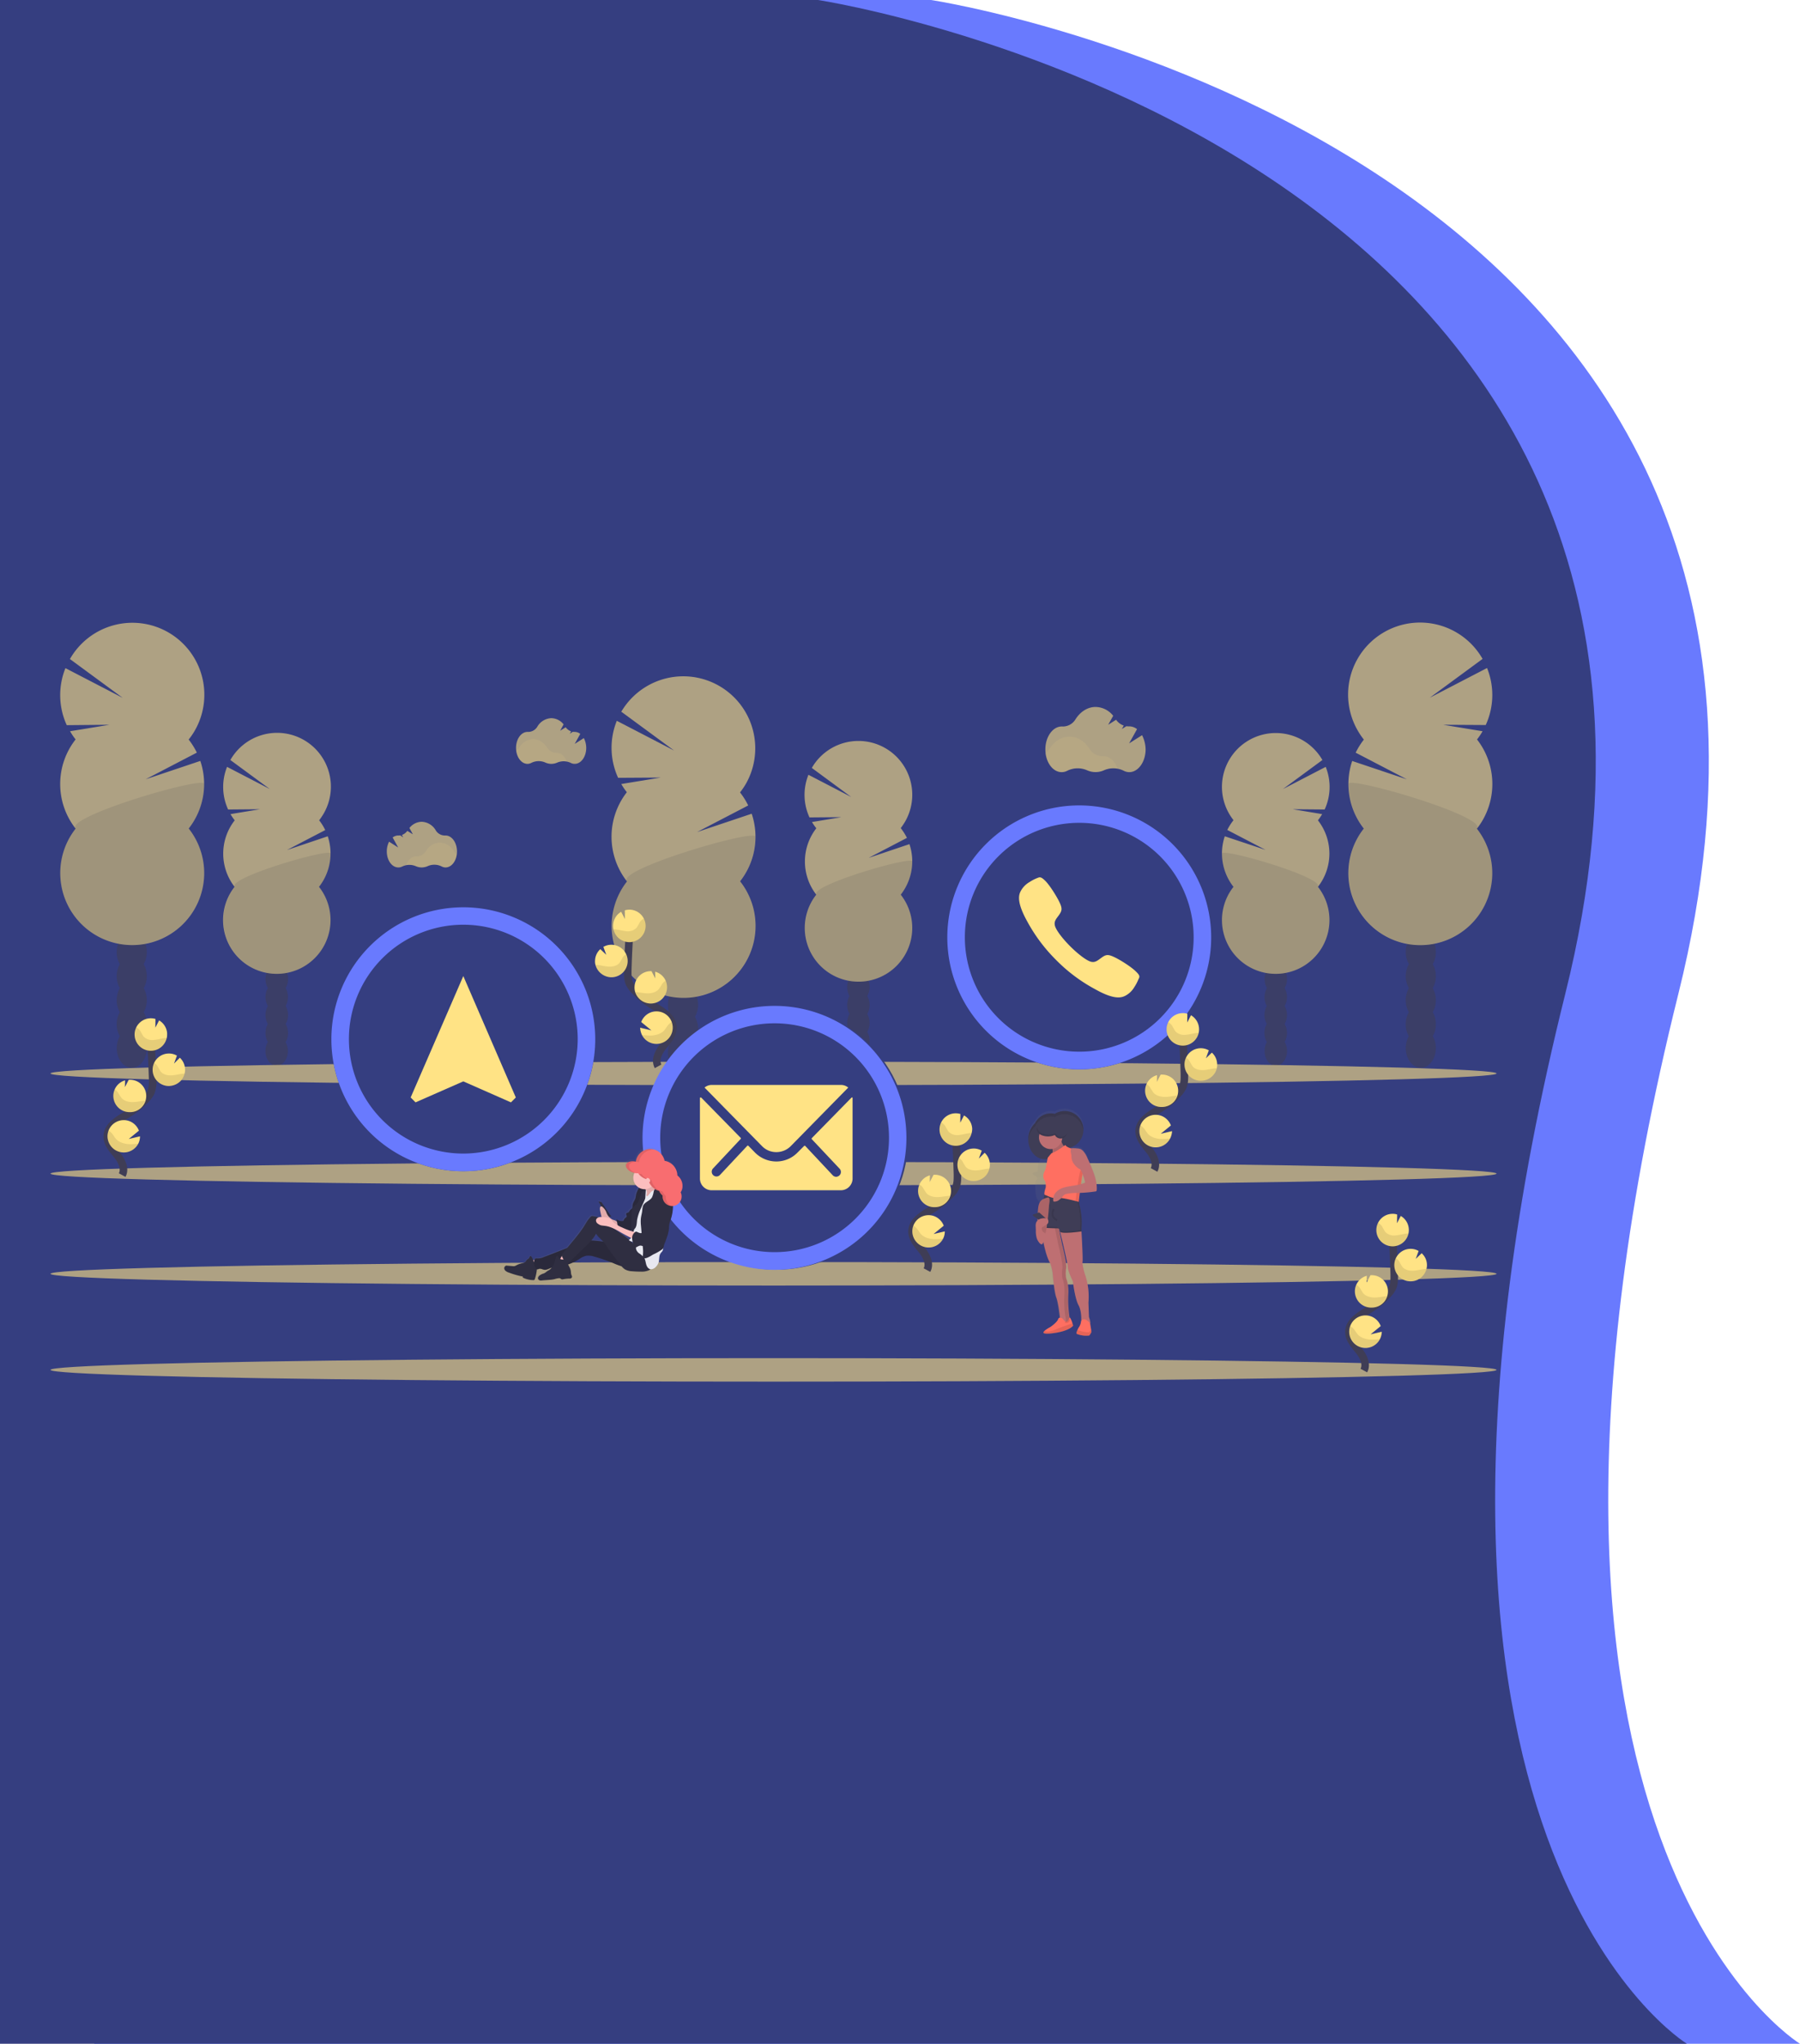 <svg xmlns="http://www.w3.org/2000/svg" xmlns:xlink="http://www.w3.org/1999/xlink" viewBox="0 0 955 1084"><defs><style>.cls-1,.cls-10,.cls-16{fill:none;}.cls-2{fill:#697afe;}.cls-3{fill:#353e80;}.cls-4,.cls-8{opacity:0.6;}.cls-5{fill:#3f3d56;}.cls-6,.cls-8,.cls-9{fill:#ffe385;}.cls-14,.cls-16,.cls-7,.cls-9{opacity:0.1;}.cls-16,.cls-7,.cls-8,.cls-9{isolation:isolate;}.cls-10{stroke:#3f3d56;stroke-width:4px;}.cls-10,.cls-16{stroke-miterlimit:10;}.cls-11{fill:url(#Gradiente_sem_nome_2);}.cls-12{fill:#be6f72;}.cls-13{fill:#ff6f61;}.cls-15{fill:url(#SVGID_4_);}.cls-16{stroke:#000;}.cls-17{fill:url(#Gradiente_sem_nome_2-2);}.cls-18{fill:#2f2e41;}.cls-19{fill:#fbbebe;}.cls-20{fill:#e8e8f0;}.cls-21{fill:#f86d70;}</style><linearGradient id="Gradiente_sem_nome_2" x1="615.85" y1="501.03" x2="615.85" y2="621.4" gradientTransform="matrix(1, 0, 0, -1, -52, 1209.37)" gradientUnits="userSpaceOnUse"><stop offset="0" stop-color="gray" stop-opacity="0.25"/><stop offset="0.54" stop-color="gray" stop-opacity="0.12"/><stop offset="1" stop-color="gray" stop-opacity="0.1"/></linearGradient><pattern id="SVGID_4_" data-name="SVGID 4 " width="36.9" height="49.5" patternTransform="matrix(1, 0, 0, -1, -22.58, -15852.62)" patternUnits="userSpaceOnUse" viewBox="0 0 36.9 49.5"><rect class="cls-1" width="36.9" height="49.5"/><rect class="cls-1" width="36.9" height="49.5"/><rect class="cls-1" width="36.9" height="49.5"/><rect class="cls-1" width="36.9" height="49.5"/><path d="M4.3,36.3c4.5,0,4.5,7,0,7S-.2,36.3,4.3,36.3Z"/><path d="M4.5,32.3c4.5,0,4.5,7,0,7S0,32.3,4.5,32.3Z"/><path d="M4.5,28.6c4.5,0,4.5,7,0,7S0,28.6,4.5,28.6Z"/><path d="M3.4,24.8c4.5,0,4.5,7,0,7S-1.1,24.8,3.4,24.8Z"/><path d="M1.1,21.2l.2-.4a3.57,3.57,0,0,1,4.8-1.3,3.66,3.66,0,0,1,1.3,4.8l-.2.4A3.57,3.57,0,0,1,2.4,26,3.57,3.57,0,0,1,1.1,21.2Z"/><path d="M1.5,19.4l.2-.6a3.75,3.75,0,0,1,1.6-2.1A3.2,3.2,0,0,1,6,16.4a3.43,3.43,0,0,1,2.4,4.3l-.2.6a3.75,3.75,0,0,1-1.6,2.1,3.64,3.64,0,0,1-2.7.4A3.66,3.66,0,0,1,1.5,19.4Z"/><path d="M1.6,15.6v-.4a3.54,3.54,0,0,1,3.5-3.5,3.54,3.54,0,0,1,3.5,3.5v.4a3.54,3.54,0,0,1-3.5,3.5A3.54,3.54,0,0,1,1.6,15.6Z"/><path d="M4.9,7.2c4.5,0,4.5,7,0,7S.4,7.2,4.9,7.2Z"/><path d="M1.8,7.5V7.3A3.54,3.54,0,0,1,5.3,3.8,3.54,3.54,0,0,1,8.8,7.3v.2A3.54,3.54,0,0,1,5.3,11,3.54,3.54,0,0,1,1.8,7.5Z"/><path d="M6,.2c4.5,0,4.5,7,0,7S1.5.2,6,.2Z"/><path d="M10,35.4c4.5,0,4.5,7,0,7S5.5,35.4,10,35.4Z"/><path d="M6.6,28.6c4.5,0,4.5,7,0,7S2.1,28.6,6.6,28.6Z"/><path d="M8.5,22.5c4.5,0,4.5,7,0,7S4,22.5,8.5,22.5Z"/><path d="M8.5,20.2c4.5,0,4.5,7,0,7S4,20.2,8.5,20.2Z"/><path d="M14.9,15.7c4.5,0,4.5,7,0,7S10.4,15.7,14.9,15.7Z"/><path d="M9.8,11c4.5,0,4.5,7,0,7S5.3,11,9.8,11Z"/><path d="M10.6,4.4c4.5,0,4.5,7,0,7S6.1,4.4,10.6,4.4Z"/><path d="M10.6,0c4.5,0,4.5,7,0,7S6.1,0,10.6,0Z"/><path d="M12.8,31.4a2,2,0,0,1,0,4C10.2,35.4,10.3,31.4,12.8,31.4Z"/><path d="M13,29.1a2,2,0,0,1,0,4A2,2,0,0,1,13,29.1Z"/><path d="M13.1,28.5v-.2a2,2,0,0,1,4,0v.2a2,2,0,0,1-4,0Z"/><path d="M15.1,23.6a2,2,0,0,1,0,4A2,2,0,0,1,15.1,23.6Z"/><path d="M16.6,38.4a1,1,0,1,1-1,1A1,1,0,0,1,16.6,38.4Z"/><path d="M21.7,33a1,1,0,1,1-1,1A1,1,0,0,1,21.7,33Z"/><path d="M16.9,40.6V41a1,1,0,1,1-2,0v-.4a.94.94,0,0,1,1-1A1,1,0,0,1,16.9,40.6Z"/><path d="M16.5,44.7v.2a1,1,0,0,1-2,0v-.2a.94.94,0,0,1,1-1A1.08,1.08,0,0,1,16.5,44.7Z"/><path d="M15.5,47.5a1,1,0,1,1-1,1A.94.94,0,0,1,15.5,47.5Z"/><path d="M10.6,47.5a1,1,0,1,1,0,2,1,1,0,0,1,0-2Z"/><path d="M10.4,44.8a1,1,0,0,1,0,2,1,1,0,1,1,0-2Z"/><path d="M7.4,43.3a1,1,0,0,1,0,2,1,1,0,1,1,0-2Z"/><path d="M11.9,42.4h.4a1,1,0,1,1,0,2h-.4a1,1,0,1,1,0-2Z"/><path d="M13.3,38.5l.6-1.3a1.11,1.11,0,0,1,1.4-.4h0a1.11,1.11,0,0,1,.4,1.4h0L15,39.5a1.11,1.11,0,0,1-1.4.4h0A1.08,1.08,0,0,1,13.3,38.5Z"/><path d="M18.4,30.2V30a1,1,0,0,1,2,0v.2a.94.94,0,0,1-1,1A1,1,0,0,1,18.4,30.2Z"/><path d="M20.7,24.6l.2-.4c.6-1.1,2.3-.1,1.7,1l-.2.4C21.8,26.7,20.1,25.7,20.7,24.6Z"/><path d="M22.1,20.1a2.56,2.56,0,0,1-.8-1.9,1,1,0,0,1,2,0c0,.2.1.3.3.4a1,1,0,0,1,0,1.4h0A1,1,0,0,1,22.1,20.1Z"/><path d="M20.3,16.1l-.5-1.7a1,1,0,1,1,1.9-.5l.5,1.7C22.6,16.8,20.7,17.3,20.3,16.1Z"/><path d="M19.4,12.5h-.2a1,1,0,0,1,0-2h.2a1,1,0,0,1,0,2Z"/><path d="M17.6,8l-.2-.4c-.6-1.2,1.1-2.2,1.7-1l.2.4C19.9,8.2,18.2,9.2,17.6,8Z"/><path d="M15.8,1.6V1a1,1,0,0,1,2,0v.6a1,1,0,1,1-2,0Z"/><path d="M14.3.1a.94.94,0,0,1,1,1,1,1,0,0,1-2,0A1,1,0,0,1,14.3.1Z"/><path d="M14.3,8.2a.94.94,0,0,1,1,1,1,1,0,0,1-2,0A1,1,0,0,1,14.3,8.2Z"/><path d="M17.1,13a1.9,1.9,0,0,1,1,1.6,1,1,0,1,1-2,0c0,.1.2.2,0,.1C15,14.2,16,12.5,17.1,13Z"/><path d="M17.4,18.2a1,1,0,1,1-1,1A.94.94,0,0,1,17.4,18.2Z"/><path d="M18.1,21a1,1,0,1,1-1,1A1,1,0,0,1,18.1,21Z"/><path d="M19,24.6l.2.4c.6,1.1-1.1,2.2-1.7,1l-.2-.4C16.7,24.4,18.4,23.4,19,24.6Z"/><path d="M17.9,33.5a1,1,0,1,1-1,1A1,1,0,0,1,17.9,33.5Z"/><path d="M24.6,33.5l.6-.9a1.08,1.08,0,0,1,1.4-.2,1,1,0,0,1,.3,1.2l-.6,1a1,1,0,0,1-1.4.3,1.44,1.44,0,0,1-.3-1.4Z"/><path d="M34.9,19.8v-.2a1,1,0,0,1,2,0v.2a.94.94,0,0,1-1,1A1,1,0,0,1,34.9,19.8Z"/><path d="M24,10.3a.94.94,0,0,1,1,1,1,1,0,0,1-2,0A1,1,0,0,1,24,10.3Z"/><path d="M22.9,20.5a1,1,0,1,1-1,1A.94.94,0,0,1,22.9,20.5Z"/><path d="M18.2,27.6l.6.6a1,1,0,0,1-1.4,1.4l-.6-.6A1,1,0,0,1,18.2,27.6Z"/></pattern><linearGradient id="Gradiente_sem_nome_2-2" x1="366.62" y1="530.29" x2="366.62" y2="600.92" xlink:href="#Gradiente_sem_nome_2"/></defs><title>undraw_contact_us2</title><g id="Camada_2" data-name="Camada 2"><path class="cls-2" d="M494.19,0S1002.78,77.29,890.7,526.94,955.19,1084,955.19,1084h-905V0Z" transform="translate(-0.19)"/><path class="cls-3" d="M434.19,0S942.78,77.29,830.7,526.94,895.19,1084,895.19,1084H.19V0Z" transform="translate(-0.19)"/></g><g id="Camada_1" data-name="Camada 1"><g id="ae37f038-3a9e-4b82-ad68-fc94ba16af2a"><g class="cls-4"><ellipse class="cls-5" cx="362.38" cy="583.91" rx="7.98" ry="10.43"/><path class="cls-5" d="M368.88,539.32a12.75,12.75,0,0,0,1.68-6.37c0-5.74-3.57-10.43-8-10.43s-8,4.62-8,10.43a12.75,12.75,0,0,0,1.68,6.37,12.92,12.92,0,0,0,0,12.74,12.92,12.92,0,0,0,0,12.74,12.75,12.75,0,0,0-1.68,6.37c0,5.74,3.57,10.43,8,10.43s8-4.69,8-10.43a12.75,12.75,0,0,0-1.68-6.37,12.92,12.92,0,0,0,0-12.74,12.92,12.92,0,0,0,0-12.74Z" transform="translate(-0.19)"/><ellipse class="cls-5" cx="362.38" cy="520.21" rx="7.98" ry="10.43"/><ellipse class="cls-5" cx="362.38" cy="507.47" rx="7.98" ry="10.43"/><path class="cls-6" d="M332.76,420.18a33.83,33.83,0,0,1-2.94-4.34l20.93-3.43-22.61.14a38.17,38.17,0,0,1-.7-30.24l30.38,15.75-28-20.58a38.19,38.19,0,0,1,66.36,37.8,38.71,38.71,0,0,1-3.36,5,39.63,39.63,0,0,1,4.34,6.93L370,441.32l29-9.73a38.17,38.17,0,0,1-6.16,35.84,38.18,38.18,0,1,1-60,.07,38.37,38.37,0,0,1-.07-47.32Z" transform="translate(-0.19)"/><path class="cls-7" d="M400.94,443.77a38,38,0,0,1-8.19,23.59,38.18,38.18,0,1,1-60,.07C327.65,460.92,400.94,439.5,400.94,443.77Z" transform="translate(-0.19)"/></g><g class="cls-4"><ellipse class="cls-5" cx="455.41" cy="561.65" rx="5.95" ry="7.77"/><path class="cls-5" d="M460.3,528.26a9.5,9.5,0,0,0,1.26-4.76c0-4.27-2.66-7.77-5.95-7.77s-5.95,3.5-5.95,7.77a9.5,9.5,0,0,0,1.26,4.76,9.62,9.62,0,0,0,0,9.52,9.62,9.62,0,0,0,0,9.52,9.5,9.5,0,0,0-1.26,4.76c0,4.27,2.66,7.77,5.95,7.77s5.95-3.5,5.95-7.77a9.5,9.5,0,0,0-1.26-4.76,9.62,9.62,0,0,0,0-9.52A9.62,9.62,0,0,0,460.3,528.26Z" transform="translate(-0.19)"/><ellipse class="cls-5" cx="455.41" cy="513.98" rx="5.95" ry="7.77"/><ellipse class="cls-5" cx="455.41" cy="504.46" rx="5.95" ry="7.77"/><path class="cls-6" d="M433.28,439.29A27.18,27.18,0,0,1,431,436l15.61-2.59-16.94.14a28.53,28.53,0,0,1-.56-22.61l22.68,11.76L430.9,407.3a28.55,28.55,0,1,1,49.49,28.49,36.75,36.75,0,0,1-2.31,3.43,30.84,30.84,0,0,1,3.29,5.18L461.07,455l21.63-7.28a28.68,28.68,0,0,1-4.62,26.81,28.51,28.51,0,1,1-44.8,0,28.69,28.69,0,0,1,0-35.21Z" transform="translate(-0.19)"/><path class="cls-7" d="M484.24,456.93a28.82,28.82,0,0,1-6.09,17.64,28.51,28.51,0,1,1-44.8,0C429.5,469.67,484.24,453.71,484.24,456.93Z" transform="translate(-0.19)"/></g><g class="cls-4"><ellipse class="cls-5" cx="753.82" cy="555.91" rx="7.98" ry="10.43"/><path class="cls-5" d="M747.72,511.32A12.75,12.75,0,0,1,746,505c0-5.74,3.57-10.43,8-10.43s8,4.69,8,10.43a12.75,12.75,0,0,1-1.68,6.37,12.92,12.92,0,0,1,0,12.74,12.92,12.92,0,0,1,0,12.74,12.75,12.75,0,0,1,1.68,6.37c0,5.74-3.57,10.43-8,10.43s-8-4.69-8-10.43a12.75,12.75,0,0,1,1.68-6.37,12.92,12.92,0,0,1,0-12.74A12.92,12.92,0,0,1,747.72,511.32Z" transform="translate(-0.19)"/><ellipse class="cls-5" cx="753.82" cy="492.21" rx="7.98" ry="10.43"/><ellipse class="cls-5" cx="753.82" cy="479.47" rx="7.98" ry="10.43"/><path class="cls-6" d="M783.84,392.18a32.74,32.74,0,0,0,2.93-4.34l-20.92-3.43,22.6.14a38.17,38.17,0,0,0,.7-30.24l-30.37,15.75,28-20.58a38.18,38.18,0,1,0-66.35,37.8,38.71,38.71,0,0,0,3.36,5,39.63,39.63,0,0,0-4.34,6.93l27.16,14.14-29-9.73a38.17,38.17,0,0,0,6.16,35.84,38.18,38.18,0,1,0,60,.07,38.4,38.4,0,0,0,.07-47.32Z" transform="translate(-0.19)"/><path class="cls-7" d="M715.66,415.77a38,38,0,0,0,8.19,23.59,38.18,38.18,0,1,0,60,.07C789,432.92,715.66,411.5,715.66,415.77Z" transform="translate(-0.19)"/></g><g class="cls-4"><ellipse class="cls-5" cx="676.89" cy="557.45" rx="5.95" ry="7.77"/><path class="cls-5" d="M672.4,524.06a9.5,9.5,0,0,1-1.26-4.76c0-4.27,2.66-7.77,6-7.77S683,515,683,519.3a9.5,9.5,0,0,1-1.26,4.76,9.62,9.62,0,0,1,0,9.52,9.62,9.62,0,0,1,0,9.52,9.5,9.5,0,0,1,1.26,4.76c0,4.27-2.66,7.77-5.95,7.77s-6-3.5-6-7.77a9.5,9.5,0,0,1,1.26-4.76,9.62,9.62,0,0,1,0-9.52A9.62,9.62,0,0,1,672.4,524.06Z" transform="translate(-0.19)"/><ellipse class="cls-5" cx="676.89" cy="509.78" rx="5.95" ry="7.77"/><ellipse class="cls-5" cx="676.89" cy="500.26" rx="5.95" ry="7.77"/><path class="cls-6" d="M699.42,435.09a27.18,27.18,0,0,0,2.24-3.29l-15.61-2.59,16.94.14a28.53,28.53,0,0,0,.56-22.61L680.87,418.5l20.93-15.4a28.55,28.55,0,0,0-49.49,28.49,36.75,36.75,0,0,0,2.31,3.43,30.84,30.84,0,0,0-3.29,5.18l20.3,10.57L650,443.56a28.68,28.68,0,0,0,4.62,26.81,28.51,28.51,0,1,0,44.8,0,28.59,28.59,0,0,0,0-35.28Z" transform="translate(-0.19)"/><path class="cls-7" d="M648.46,452.73a28.82,28.82,0,0,0,6.09,17.64,28.51,28.51,0,1,0,44.8,0C703.2,465.47,648.46,449.51,648.46,452.73Z" transform="translate(-0.19)"/></g><g class="cls-4"><ellipse class="cls-5" cx="69.92" cy="555.91" rx="7.98" ry="10.43"/><path class="cls-5" d="M76.42,511.32A12.75,12.75,0,0,0,78.1,505c0-5.74-3.57-10.43-8-10.43s-8,4.69-8,10.43a12.75,12.75,0,0,0,1.68,6.37,12.92,12.92,0,0,0,0,12.74,12.92,12.92,0,0,0,0,12.74,12.75,12.75,0,0,0-1.68,6.37c0,5.74,3.57,10.43,8,10.43s8-4.69,8-10.43a12.75,12.75,0,0,0-1.68-6.37,12.92,12.92,0,0,0,0-12.74,12.92,12.92,0,0,0,0-12.74Z" transform="translate(-0.19)"/><ellipse class="cls-5" cx="69.92" cy="492.21" rx="7.98" ry="10.43"/><ellipse class="cls-5" cx="69.92" cy="479.47" rx="7.98" ry="10.43"/><path class="cls-6" d="M40.3,392.18a33.83,33.83,0,0,1-2.94-4.34l20.93-3.43-22.68.21a38.17,38.17,0,0,1-.7-30.24l30.38,15.75-28-20.58a38.17,38.17,0,0,1,66.29,37.87,36.75,36.75,0,0,1-3.29,4.83,39.63,39.63,0,0,1,4.34,6.93L77.47,413.32l29-9.73a38.17,38.17,0,0,1-6.16,35.84,38.18,38.18,0,1,1-60,.07,38.27,38.27,0,0,1,0-47.32Z" transform="translate(-0.19)"/><path class="cls-7" d="M108.48,415.77a38,38,0,0,1-8.19,23.59,38.18,38.18,0,1,1-60,.07C35.19,432.92,108.48,411.5,108.48,415.77Z" transform="translate(-0.19)"/></g><g class="cls-4"><ellipse class="cls-5" cx="146.78" cy="557.45" rx="5.95" ry="7.77"/><path class="cls-5" d="M151.74,524.06A9.5,9.5,0,0,0,153,519.3c0-4.27-2.66-7.77-5.95-7.77s-6,3.5-6,7.77a9.5,9.5,0,0,0,1.26,4.76,9.62,9.62,0,0,0,0,9.52,9.62,9.62,0,0,0,0,9.52,9.5,9.5,0,0,0-1.26,4.76c0,4.27,2.66,7.77,6,7.77s5.95-3.5,5.95-7.77a9.5,9.5,0,0,0-1.26-4.76,9.62,9.62,0,0,0,0-9.52A10,10,0,0,0,151.74,524.06Z" transform="translate(-0.19)"/><ellipse class="cls-5" cx="146.78" cy="509.78" rx="5.95" ry="7.77"/><ellipse class="cls-5" cx="146.78" cy="500.26" rx="5.95" ry="7.77"/><path class="cls-6" d="M124.72,435.09a27.18,27.18,0,0,1-2.24-3.29l15.68-2.59-16.94.14a28.53,28.53,0,0,1-.56-22.61l22.68,11.76-20.93-15.4a28.54,28.54,0,1,1,49.42,28.56,36.75,36.75,0,0,1-2.31,3.43,26.61,26.61,0,0,1,3.22,5.18l-20.3,10.57,21.63-7.28a28.68,28.68,0,0,1-4.62,26.81,28.51,28.51,0,1,1-44.8,0,28.69,28.69,0,0,1,.07-35.28Z" transform="translate(-0.19)"/><path class="cls-7" d="M175.68,452.73a28.82,28.82,0,0,1-6.09,17.64,28.51,28.51,0,1,1-44.8,0C120.87,465.47,175.68,449.51,175.68,452.73Z" transform="translate(-0.19)"/></g><ellipse class="cls-8" cx="410.4" cy="675.61" rx="383.6" ry="6.23"/><ellipse class="cls-8" cx="410.4" cy="726.57" rx="383.6" ry="6.23"/><ellipse class="cls-8" cx="410.4" cy="569.35" rx="383.6" ry="6.23"/><ellipse class="cls-8" cx="410.4" cy="622.48" rx="383.6" ry="6.23"/><path class="cls-9" d="M593.16,407.72a12.25,12.25,0,0,0-7.42.84,10.93,10.93,0,0,1-8.89,0,12.51,12.51,0,0,0-10.5.21,6.41,6.41,0,0,1-3,.77c-4.27,0-7.77-4.27-8.54-9.94a8.29,8.29,0,0,0,2.1-2.31c2.52-4,6.37-6.58,10.71-6.58s8.12,2.52,10.64,6.51a8.12,8.12,0,0,0,7.07,3.85h.14C588.82,401,591.76,403.73,593.16,407.72Z" transform="translate(-0.19)"/><path class="cls-8" d="M606.11,389.94l-6.86,4.34,4.2-7.56a6.91,6.91,0,0,0-4.13-1.47h-.14a9.38,9.38,0,0,1-1.4-.07l-2.38,1.47,1-1.82a8.13,8.13,0,0,1-4.06-3.08l-4.2,2.66,2.66-4.76a12.16,12.16,0,0,0-9.31-4.69c-4.34,0-8.19,2.59-10.71,6.58a7.83,7.83,0,0,1-7.07,3.78h-.21c-4.76,0-8.68,5.46-8.68,12.11s3.85,12.11,8.68,12.11a6.41,6.41,0,0,0,3-.77,12.51,12.51,0,0,1,10.5-.21,10.93,10.93,0,0,0,8.89,0,12.35,12.35,0,0,1,10.43.21,6.41,6.41,0,0,0,3,.77c4.76,0,8.68-5.46,8.68-12.11A17.2,17.2,0,0,0,606.11,389.94Z" transform="translate(-0.19)"/><path class="cls-9" d="M300.91,403.94a8.74,8.74,0,0,0-5.18.56,7.45,7.45,0,0,1-6.23,0,8.7,8.7,0,0,0-7.35.14,5.51,5.51,0,0,1-2.1.56c-3,0-5.46-3-5.95-6.93a5.4,5.4,0,0,0,1.47-1.61,9,9,0,0,1,7.49-4.62c3,0,5.67,1.82,7.42,4.55a5.88,5.88,0,0,0,5,2.73h.07C297.83,399.25,299.86,401.14,300.91,403.94Z" transform="translate(-0.19)"/><path class="cls-8" d="M309.94,391.48l-4.83,3.08,2.94-5.32a4.81,4.81,0,0,0-2.87-1.05h-.07a4.3,4.3,0,0,1-1-.07l-1.61,1.05.7-1.26a6,6,0,0,1-2.87-2.17l-2.94,1.82,1.82-3.36a8.5,8.5,0,0,0-6.51-3.29,9,9,0,0,0-7.49,4.62,5.66,5.66,0,0,1-5,2.66h-.14c-3.36,0-6.09,3.78-6.09,8.47s2.73,8.47,6.09,8.47a4.49,4.49,0,0,0,2.1-.56,8.7,8.7,0,0,1,7.35-.14,8,8,0,0,0,3.15.7,7.82,7.82,0,0,0,3.08-.63,8.81,8.81,0,0,1,7.28.14,4.41,4.41,0,0,0,2.1.49c3.36,0,6.09-3.78,6.09-8.47A11.39,11.39,0,0,0,309.94,391.48Z" transform="translate(-0.19)"/><path class="cls-9" d="M215.72,458.82a8.74,8.74,0,0,1,5.18.56,7.45,7.45,0,0,0,6.23,0,8.7,8.7,0,0,1,7.35.14,4.49,4.49,0,0,0,2.1.56c3,0,5.46-3,5.95-6.93a5.4,5.4,0,0,1-1.47-1.61,9,9,0,0,0-7.49-4.62,8.85,8.85,0,0,0-7.42,4.55,5.88,5.88,0,0,1-5,2.73h-.07C218.73,454.13,216.7,456,215.72,458.82Z" transform="translate(-0.19)"/><path class="cls-8" d="M206.62,446.43l4.83,3.08-2.94-5.32a4.85,4.85,0,0,1,2.94-1.05h.07a4.3,4.3,0,0,0,1-.07l1.61,1.05-.7-1.26a6.3,6.3,0,0,0,2.87-2.17l2.94,1.82-1.82-3.36a8.5,8.5,0,0,1,6.51-3.29,9,9,0,0,1,7.49,4.62,5.66,5.66,0,0,0,5,2.66h.14c3.36,0,6.09,3.78,6.09,8.47s-2.73,8.47-6.09,8.47a4.49,4.49,0,0,1-2.1-.56,8.7,8.7,0,0,0-7.35-.14,8,8,0,0,1-3.15.7,7.82,7.82,0,0,1-3.08-.63,8.81,8.81,0,0,0-7.28.14,4.41,4.41,0,0,1-2.1.49c-3.36,0-6.09-3.78-6.09-8.47A11.1,11.1,0,0,1,206.62,446.43Z" transform="translate(-0.19)"/><path class="cls-10" d="M492,673.65c1.82-3.36-.21-7.56-2.66-10.57s-5.32-6.16-5.25-10c.07-5.53,5.95-8.82,10.64-11.69a50.87,50.87,0,0,0,9.59-7.7,14.76,14.76,0,0,0,2.94-3.92c1-2.17.91-4.62.91-7-.21-7.91-.56-15.75-1.19-23.66" transform="translate(-0.19)"/><path class="cls-6" d="M516,598.68a8.57,8.57,0,0,0-4.34-7.07l-2,3.85.07-4.62a8.62,8.62,0,1,0,5.81,10.71A9.82,9.82,0,0,0,516,598.68Z" transform="translate(-0.19)"/><path class="cls-6" d="M500.55,657a8.65,8.65,0,0,1-16.31-3.5,8.55,8.55,0,0,1,.56-3.5,8.66,8.66,0,0,1,11.2-4.9,8.77,8.77,0,0,1,4.9,5l-5.39,4.41,5.95-1.4A8.29,8.29,0,0,1,500.55,657Z" transform="translate(-0.19)"/><path class="cls-6" d="M496.28,640.26a8.6,8.6,0,0,1-2.73-16.87l-.07,3.57,2-3.85h0a8.59,8.59,0,1,1,.84,17.15Z" transform="translate(-0.19)"/><path class="cls-6" d="M517.21,626.4a8.62,8.62,0,1,1-.84-17.22,8.47,8.47,0,0,1,4.69,1.12l-1.54,4.2,3.08-3.08a8.69,8.69,0,0,1,.56,12.18,8.84,8.84,0,0,1-5.95,2.8Z" transform="translate(-0.19)"/><path class="cls-7" d="M514.76,601c-2,.21-3.92.84-5.95,1a6.39,6.39,0,0,1-5.46-1.89c-.56-.91-1.12-1.82-1.61-2.8a6,6,0,0,0-2.17-2,8.64,8.64,0,0,0,15.4,7.84,12.71,12.71,0,0,0,.77-2.1A4.59,4.59,0,0,0,514.76,601Z" transform="translate(-0.19)"/><path class="cls-7" d="M517.21,626.4a8.62,8.62,0,0,1-9-8.19,8.16,8.16,0,0,1,.84-4.06,6.93,6.93,0,0,1,1.75,1.75c.49,1,1.12,2,1.68,2.87,1.33,1.61,3.64,2.1,5.74,2s4.06-.7,6.16-.91c.28,0,.56-.07.84-.07A8.66,8.66,0,0,1,517.21,626.4Z" transform="translate(-0.19)"/><path class="cls-7" d="M496.28,640.26A8.56,8.56,0,0,1,488,628.15a7.21,7.21,0,0,1,1.82,1.75,34.59,34.59,0,0,0,1.89,2.94c1.47,1.61,3.92,2.17,6.09,2.1s4.2-.56,6.3-.7A8.56,8.56,0,0,1,496.28,640.26Z" transform="translate(-0.19)"/><path class="cls-7" d="M500.55,657a8.65,8.65,0,0,1-16.31-3.5,8.55,8.55,0,0,1,.56-3.5,10.82,10.82,0,0,1,1.89,1.68c.84,1,1.33,2.1,2.31,3.08,1.75,1.75,4.62,2.45,7.14,2.52A31.1,31.1,0,0,0,500.55,657Z" transform="translate(-0.19)"/><path class="cls-10" d="M65,623.25c1.82-3.36-.21-7.56-2.66-10.57s-5.32-6.16-5.25-10c.07-5.53,5.95-8.82,10.64-11.69a50.87,50.87,0,0,0,9.59-7.7,14.76,14.76,0,0,0,2.94-3.92,15.75,15.75,0,0,0,.91-7c-.21-7.91-.63-15.75-1.19-23.66" transform="translate(-0.19)"/><path class="cls-6" d="M88.88,548.28a8.65,8.65,0,0,0-4.27-7.07l-2,3.85.07-4.62a8.62,8.62,0,1,0,5.81,10.71,7.9,7.9,0,0,0,.35-2.87Z" transform="translate(-0.19)"/><path class="cls-6" d="M73.55,606.59a8.65,8.65,0,0,1-16.31-3.5,8.55,8.55,0,0,1,.56-3.5,8.66,8.66,0,0,1,11.2-4.9,8.77,8.77,0,0,1,4.9,5l-5.39,4.41,5.95-1.4A8.29,8.29,0,0,1,73.55,606.59Z" transform="translate(-0.19)"/><path class="cls-6" d="M69.28,589.86A8.6,8.6,0,0,1,66.55,573l-.07,3.57,2-3.85h0a8.59,8.59,0,1,1,.84,17.15Z" transform="translate(-0.19)"/><path class="cls-6" d="M90.21,576a8.62,8.62,0,1,1-.84-17.22,8.47,8.47,0,0,1,4.69,1.12l-1.54,4.2L95.6,561a8.69,8.69,0,0,1,.56,12.18,8.84,8.84,0,0,1-6,2.8Z" transform="translate(-0.19)"/><path class="cls-7" d="M87.76,550.59c-2,.21-3.92.84-6,1a6.39,6.39,0,0,1-5.46-1.89c-.56-.91-1.12-1.82-1.61-2.8a6,6,0,0,0-2.17-2A8.64,8.64,0,0,0,88,552.69a12.71,12.71,0,0,0,.77-2.1A2.31,2.31,0,0,0,87.76,550.59Z" transform="translate(-0.19)"/><path class="cls-7" d="M90.21,576a8.62,8.62,0,0,1-9-8.19,8.16,8.16,0,0,1,.84-4.06,6.93,6.93,0,0,1,1.75,1.75c.49,1,1.12,2,1.68,2.87,1.33,1.61,3.64,2.1,5.74,2s4.06-.7,6.16-.91c.28,0,.56-.07.84-.07A8.67,8.67,0,0,1,90.21,576Z" transform="translate(-0.19)"/><path class="cls-7" d="M69.28,589.86A8.56,8.56,0,0,1,61,577.75a7.21,7.21,0,0,1,1.82,1.75,34.59,34.59,0,0,0,1.89,2.94c1.47,1.61,3.92,2.17,6.09,2.1s4.2-.56,6.3-.7A8.56,8.56,0,0,1,69.28,589.86Z" transform="translate(-0.19)"/><path class="cls-7" d="M73.55,606.59a8.65,8.65,0,0,1-16.31-3.5,8.55,8.55,0,0,1,.56-3.5,10.82,10.82,0,0,1,1.89,1.68c.84,1,1.33,2.1,2.31,3.08,1.75,1.75,4.62,2.45,7.14,2.52A31.1,31.1,0,0,0,73.55,606.59Z" transform="translate(-0.19)"/><path class="cls-10" d="M349.35,565.57c-1.82-3.36.21-7.56,2.66-10.57s5.25-6.16,5.25-10c-.07-5.53-5.95-8.82-10.64-11.69a50.42,50.42,0,0,1-9.52-7.7,14.76,14.76,0,0,1-2.94-3.92c-1-2.17-.91-4.62-.91-7,.21-7.91.63-15.75,1.19-23.66" transform="translate(-0.19)"/><path class="cls-6" d="M325.48,490.67a8.65,8.65,0,0,1,4.27-7.07l2,3.85-.07-4.62a9.6,9.6,0,0,1,2.8-.35,8.62,8.62,0,1,1-9,8.19Z" transform="translate(-0.19)"/><path class="cls-6" d="M340.81,549a8.63,8.63,0,1,0,3.71-11.62,8.77,8.77,0,0,0-4.13,4.69l5.39,4.41-5.95-1.4A9.82,9.82,0,0,0,340.81,549Z" transform="translate(-0.19)"/><path class="cls-6" d="M345.08,532.25a8.62,8.62,0,0,0,9-8.19,8.51,8.51,0,0,0-6.3-8.68l.07,3.57-2-3.85h0a8.62,8.62,0,0,0-9,8.19,8.47,8.47,0,0,0,.35,2.94A8.75,8.75,0,0,0,345.08,532.25Z" transform="translate(-0.19)"/><path class="cls-6" d="M324.15,518.32A8.62,8.62,0,0,0,325,501.1a8.47,8.47,0,0,0-4.69,1.12l1.54,4.2-3.15-3a8.41,8.41,0,0,0-2.8,5.95,6.87,6.87,0,0,0,.21,2.38A8.88,8.88,0,0,0,324.15,518.32Z" transform="translate(-0.19)"/><path class="cls-7" d="M326.6,492.91c2,.21,3.92.84,5.95,1A6.39,6.39,0,0,0,338,492c.56-.91,1.12-1.82,1.61-2.8a6,6,0,0,1,2.17-2,8.64,8.64,0,0,1-15.4,7.84,8.49,8.49,0,0,1-.77-2.1A4.57,4.57,0,0,1,326.6,492.91Z" transform="translate(-0.19)"/><path class="cls-7" d="M324.15,518.32a8.62,8.62,0,0,0,9-8.19,8.16,8.16,0,0,0-.84-4.06,6.93,6.93,0,0,0-1.75,1.75c-.49,1-1.12,2-1.68,2.87-1.33,1.61-3.64,2.1-5.74,2s-4.06-.7-6.16-.91c-.28,0-.56-.07-.84-.07A8.74,8.74,0,0,0,324.15,518.32Z" transform="translate(-0.19)"/><path class="cls-7" d="M345.08,532.25a8.62,8.62,0,0,0,9-8.19,8.37,8.37,0,0,0-.77-3.92,7.21,7.21,0,0,0-1.82,1.75,25.36,25.36,0,0,1-1.89,2.87c-1.47,1.61-3.92,2.17-6.09,2.1s-4.2-.56-6.3-.7A8.7,8.7,0,0,0,345.08,532.25Z" transform="translate(-0.19)"/><path class="cls-7" d="M340.81,549a8.63,8.63,0,0,0,15.75-7,10.82,10.82,0,0,0-1.89,1.68c-.84,1-1.4,2.1-2.31,3.08-1.75,1.75-4.62,2.45-7.14,2.52C343.75,549.19,342.28,549.12,340.81,549Z" transform="translate(-0.19)"/><circle class="cls-3" cx="572.59" cy="497.18" r="70"/><path class="cls-6" d="M602.82,515.24c-2.45-2.45-8.26-6.09-11.2-7.49-3.36-1.61-4.55-1.61-6.93.14-2,1.4-3.29,2.73-5.53,2.24s-6.79-3.85-11.13-8.19-7.7-8.82-8.19-11.13.84-3.57,2.24-5.53c1.68-2.38,1.75-3.57.14-6.93-1.4-2.87-5-8.75-7.49-11.2s-3-1.89-4.34-1.4a21.71,21.71,0,0,0-4,2.1,12,12,0,0,0-4.76,5c-1,2-2,5.81,3.5,15.75a87.57,87.57,0,0,0,15.47,20.65h0a86.08,86.08,0,0,0,20.72,15.47c9.94,5.6,13.72,4.48,15.75,3.5a12,12,0,0,0,5-4.76,21.71,21.71,0,0,0,2.1-4C604.78,518.18,605.34,517.62,602.82,515.24Z" transform="translate(-0.19)"/><path class="cls-2" d="M572.79,427.18a70,70,0,1,0,70,70v-.07A70.06,70.06,0,0,0,572.79,427.18Zm0,130.62a60.69,60.69,0,1,1,60.69-60.69h0a60.63,60.63,0,0,1-60.69,60.69Z" transform="translate(-0.19)"/><circle class="cls-3" cx="411.87" cy="603.44" r="70"/><path class="cls-6" d="M451.83,582.3,430.9,603.65a.42.42,0,0,0,0,.56h0l14.7,15.61a2.53,2.53,0,0,1,0,3.57,2.85,2.85,0,0,1-1.75.77,2.54,2.54,0,0,1-1.82-.77L427.4,607.78a.43.43,0,0,0-.56,0l-3.57,3.57a15.67,15.67,0,0,1-11.2,4.69,16,16,0,0,1-11.41-4.83l-3.43-3.5a.43.43,0,0,0-.56,0l-14.56,15.54a2.53,2.53,0,0,1-3.57,0h0a2.54,2.54,0,0,1,0-3.57h0l14.63-15.61a.43.43,0,0,0,0-.56l-20.93-21.35a.43.43,0,0,0-.56,0,.36.36,0,0,0-.14.28v42.63a6.24,6.24,0,0,0,6.23,6.23H446.3a6.24,6.24,0,0,0,6.23-6.23V582.44a.39.39,0,0,0-.35-.42C452,582.16,451.9,582.23,451.83,582.3Z" transform="translate(-0.19)"/><path class="cls-6" d="M412.07,611.07a10.75,10.75,0,0,0,7.63-3.15l30.52-31.08a5.92,5.92,0,0,0-3.85-1.4H377.84a5.92,5.92,0,0,0-3.85,1.4l30.52,31.08A10.47,10.47,0,0,0,412.07,611.07Z" transform="translate(-0.19)"/><path class="cls-2" d="M411.16,533.51a70,70,0,1,0,69.93,70v-.07A69.91,69.91,0,0,0,411.16,533.51Zm0,130.62a60.69,60.69,0,1,1,60.69-60.69h0A60.67,60.67,0,0,1,411.16,664.13Z" transform="translate(-0.19)"/><circle class="cls-3" cx="245.83" cy="551.22" r="70"/><path class="cls-6" d="M246,517.69l-27.93,64.4,2.59,2.59L246,573.55l25.27,11.13,2.59-2.59Z" transform="translate(-0.19)"/><path class="cls-2" d="M246,481.22A70,70,0,1,0,316,551.29v-.07A70,70,0,0,0,246,481.22Zm0,130.62a60.69,60.69,0,1,1,60.69-60.69h0A60.76,60.76,0,0,1,246,611.84Z" transform="translate(-0.19)"/><path class="cls-11" d="M579.23,618.35c-.63-1.54-1.26-3.08-2-4.62a14.4,14.4,0,0,0-2.38-4.13,4,4,0,0,0-3.22-1.4,13.13,13.13,0,0,0-2.87-.07c-.35-.14-.77-.28-1.19-.42A9.94,9.94,0,0,0,575,598.4V598a10,10,0,0,0-9.94-10h0a10.09,10.09,0,0,0-5.25,1.47,9.32,9.32,0,0,0-10.5,5,11.73,11.73,0,0,0-3.57,8.61v.42c.21,5.46,3.71,9.8,8.12,10.22a4,4,0,0,0-1.26.84c-1.33,1.33-1.61,3.36-1.75,5.25l-.14,1.4-2.38.84a.48.48,0,0,0-.28.56c0,.07.07.14.14.21l2.24,1.61v.42a1.37,1.37,0,0,0,.07.49,3.08,3.08,0,0,0-.84,1.26,6.1,6.1,0,0,0-.21,2.24l.07,2a18,18,0,0,0,.56,4.34c.28.84,1.54,2.94,2.45,3-.84,3.85-1,12-1,12s.21.21.7.28c.49,3.85,2.17,14.7,5,19.46a36.2,36.2,0,0,1,1.12,4.76s.84,10.29,2,13.37c.91,2.59,1.68,9,1.89,10.92a1,1,0,0,0-.77.77c-.56,1.68-4.13,4.2-4.13,4.2a15.38,15.38,0,0,0-3.08,2c-1.12,1-1,2,3.92,1.33,9.66-1.12,11.34-4.2,11.34-4.2s-.14-.49-.35-1.19a12.49,12.49,0,0,0-1.26-3c-.14-.14-.28.07-.42.42a58.33,58.33,0,0,1-.63-13.51s.28-4.76-1.12-8.05a16.51,16.51,0,0,1,0-5.25c.56-2.24-2.24-13.09-2.24-13.09l-1.61-8a2.17,2.17,0,0,1,.42.91l.07.14.07.21c0,.07.07.14.14.21,1,4.48,4.06,16.87,4.06,18.69,0,2.24,2.73,7.77,2.73,7.77s1.12,9.17,3,12.81c1.47,2.73,1.54,6.79,1.4,8.54h0s-.35,2.31-.91,2.87a9.45,9.45,0,0,0-1.05,1.82l-.07.14s-.84,1.68-.28,2a13.48,13.48,0,0,0,6.65.84s1.12-1.4,1.12-2a4.13,4.13,0,0,0-.14-1c-.21-1.33-.56-3.36-.56-3.43.21-.91-.7-3.36-.7-3.36l-.28-7.77a36,36,0,0,0-2-15.61s-1.4-5-1.12-6.37-.56-16.17-.56-16.17l-.07-.21a15.8,15.8,0,0,1,.07-3.15,41,41,0,0,0-1.12-10.57,13.37,13.37,0,0,1-.42-2.31c.07-.56.28-2.31.49-4.41a77.75,77.75,0,0,0,8.12-.7.9.9,0,0,0,.7-.28.75.75,0,0,0,.14-.56C582.38,626.26,580.84,622.2,579.23,618.35Zm-5.53,8.82c.28-2,.56-3.92.91-5.39l.07.14a35.21,35.21,0,0,1,1.33,4.41A15.33,15.33,0,0,1,573.7,627.17Z" transform="translate(-0.19)"/><path class="cls-12" d="M552.28,649.64s1.68,14.84,5.25,20.65a35.19,35.19,0,0,1,1.12,4.69s.84,10.15,2,13.23,2,11.27,2,11.27,3.85,4.41,5.25.84A61,61,0,0,1,567,686s.28-4.69-1.12-8a16.51,16.51,0,0,1,0-5.25c.56-2.24-2.24-12.95-2.24-12.95l-2.17-10.71Z" transform="translate(-0.19)"/><path class="cls-13" d="M569.57,703.05s-1.68,3-11.27,4.13c-5,.56-5-.35-3.92-1.33a17.65,17.65,0,0,1,3.08-2s3.57-2.45,4.13-4.13,2.45-.28,2.45-.28c2.73,4.13,3.29-1.12,3.85-.56a11,11,0,0,1,1.26,2.94C569.43,702.56,569.57,703.05,569.57,703.05Z" transform="translate(-0.19)"/><path class="cls-7" d="M569.57,703.05s-1.68,3-11.27,4.13c-5,.56-5-.35-3.92-1.33.77.49,2.38.7,5.53-.56,4.55-1.89,7.91-2.94,9.24-3.36A9.49,9.49,0,0,1,569.57,703.05Z" transform="translate(-0.19)"/><path class="cls-7" d="M566.84,686s.28-4.69-1.12-8a16.51,16.51,0,0,1,0-5.25c.56-2.24-2.24-13-2.24-13l-2.17-10.71-1.89.14,2.17,10.64s2.73,10.71,2.24,12.95a16.51,16.51,0,0,0,0,5.25c1.4,3.29,1.12,8,1.12,8a54.29,54.29,0,0,0,.84,14.28,2.49,2.49,0,0,1-.77,1.12,1.8,1.8,0,0,0,2.73-1.12A52,52,0,0,1,566.84,686Z" transform="translate(-0.19)"/><path class="cls-5" d="M565,589.3a9.67,9.67,0,0,0-5.18,1.47,9.32,9.32,0,0,0-10.5,5,11.58,11.58,0,0,0-3.57,8.54c0,5.88,3.92,10.57,8.82,10.57,3.5,0,6.58-2.52,8-6.09A9.91,9.91,0,1,0,565,589.3Z" transform="translate(-0.19)"/><path class="cls-12" d="M573.14,651l.84,2.17s.84,14.56.56,16,1.12,6.3,1.12,6.3a36,36,0,0,1,2,15.4l.28,7.7s1.12,3,.56,3.57-4.69-.49-4.69-.49.56-5.81-1.4-9.38-3-12.67-3-12.67-2.73-5.53-2.73-7.7-4.41-20.09-4.41-20.09Z" transform="translate(-0.19)"/><path class="cls-5" d="M551.72,650.76s.28-9.94,1.4-13a22.84,22.84,0,0,0,1.26-4.41s16.66,3,18.06,1.89c0,0,.28,3.85.56,4.13a40.11,40.11,0,0,1,1.12,10.43c-.28,3.29,0,3.29,0,3.29s-11.27,1.68-11.55,0-1.12-1.61-1.12-1.61S551.16,651.32,551.72,650.76Z" transform="translate(-0.19)"/><g class="cls-14"><path d="M560.75,650.76s-6.93-.21-9-.56v.56c-.56.56,9.66.84,9.66.84a.53.53,0,0,1,.35.14C561.38,650.76,560.75,650.76,560.75,650.76Z" transform="translate(-0.19)"/><path d="M572.86,639.49c-.28-.28-.56-4.13-.56-4.13a1,1,0,0,1-.49.14,11.2,11.2,0,0,0,.49,3.15,43,43,0,0,1,1.12,10.43c-.28,3.29,0,3.29,0,3.29s-9,1.33-11.06.42c0,.14.07.28.07.42.28,1.68,11.55,0,11.55,0s-.28,0,0-3.29A40.11,40.11,0,0,0,572.86,639.49Z" transform="translate(-0.19)"/><path class="cls-15" d="M560.75,650.76s-6.93-.21-9-.56v.56c-.56.56,9.66.84,9.66.84a.53.53,0,0,1,.35.14C561.38,650.76,560.75,650.76,560.75,650.76Z" transform="translate(-0.19)"/><path class="cls-15" d="M572.86,639.49c-.28-.28-.56-4.13-.56-4.13a1,1,0,0,1-.49.14,11.2,11.2,0,0,0,.49,3.15,43,43,0,0,1,1.12,10.43c-.28,3.29,0,3.29,0,3.29s-9,1.33-11.06.42c0,.14.07.28.07.42.28,1.68,11.55,0,11.55,0s-.28,0,0-3.29A40.11,40.11,0,0,0,572.86,639.49Z" transform="translate(-0.19)"/></g><path class="cls-12" d="M563.83,606.59a3.3,3.3,0,0,0,1,1.33,2.45,2.45,0,0,0,1,.42c-.63.35-1.26.63-1.89,1a26.54,26.54,0,0,0-2.8,2.1,5.43,5.43,0,0,1-3.22,1.26,3.93,3.93,0,0,0,.42-3.92,3.43,3.43,0,0,1-.49-1.33,2.5,2.5,0,0,1,1.33-1.82c.56-.35,1-.7,1.61-1.05s1-.84,1.61-.84.63.49.7,1A11.85,11.85,0,0,0,563.83,606.59Z" transform="translate(-0.19)"/><path class="cls-7" d="M563.83,606.59a3.3,3.3,0,0,0,1,1.33,2.45,2.45,0,0,0,1,.42c-.63.35-1.26.63-1.89,1a26.54,26.54,0,0,0-2.8,2.1,5.43,5.43,0,0,1-3.22,1.26,3.93,3.93,0,0,0,.42-3.92,3.43,3.43,0,0,1-.49-1.33,2.5,2.5,0,0,1,1.33-1.82c.56-.35,1-.7,1.61-1.05s1-.84,1.61-.84.63.49.7,1A11.85,11.85,0,0,0,563.83,606.59Z" transform="translate(-0.19)"/><circle class="cls-12" cx="570.07" cy="616.53" r="6.3"/><path class="cls-13" d="M579.23,706.34c0,.56-1.12,2-1.12,2a13.21,13.21,0,0,1-6.58-.84c-.56-.28.28-2,.28-2l.07-.14a9.45,9.45,0,0,1,1-1.82,7.85,7.85,0,0,0,.91-2.8c1.68-2.8,4.76,1.19,4.76,1.19l.56,3.36C579.16,705.85,579.23,706.2,579.23,706.34Z" transform="translate(-0.19)"/><path class="cls-7" d="M579.23,706.34c0,.56-1.12,2-1.12,2a13.21,13.21,0,0,1-6.58-.84c-.56-.28.28-2,.28-2l.07-.14a14.74,14.74,0,0,0,6,1.26l1.26-1.26C579.16,705.85,579.23,706.2,579.23,706.34Z" transform="translate(-0.19)"/><circle class="cls-12" cx="557.4" cy="603.3" r="6.16"/><path class="cls-12" d="M552.63,636.69c-1.33,1.26-1.61,3.36-1.75,5.25l-.21,2.73c-.07.77-.07,1.47-.07,2.24,0,.49.14.91.14,1.4s.07,1.12.07,1.61V654a4.92,4.92,0,0,0,.42,2.45,1.64,1.64,0,0,0,2.1.77,2.29,2.29,0,0,0,.84-1.33,21.25,21.25,0,0,0,1.4-5.11c.07-.63.07-1.19.14-1.82a17.59,17.59,0,0,1,.28-1.89c.42-2.59.56-5.18.77-7.77.07-.77.77-3.78-.28-4.13-.49-.14-1.54.35-2,.49A5,5,0,0,0,552.63,636.69Z" transform="translate(-0.19)"/><path class="cls-7" d="M552.63,636.69c-1.33,1.26-1.61,3.36-1.75,5.25l-.21,2.73c-.07.77-.07,1.47-.07,2.24,0,.49.14.91.14,1.4s.07,1.12.07,1.61V654a4.92,4.92,0,0,0,.42,2.45,1.64,1.64,0,0,0,2.1.77,2.29,2.29,0,0,0,.84-1.33,21.25,21.25,0,0,0,1.4-5.11c.07-.63.07-1.19.14-1.82a17.59,17.59,0,0,1,.28-1.89c.42-2.59.56-5.18.77-7.77.07-.77.77-3.78-.28-4.13-.49-.14-1.54.35-2,.49A5,5,0,0,0,552.63,636.69Z" transform="translate(-0.19)"/><path class="cls-13" d="M565.44,607.29s-4.69,3.57-7.42,4.41c0,0-1.61,1.89-1.89,2.31s-.84,5.39-1.4,6.51-2,3.57,0,6a10.09,10.09,0,0,1,.28,3.29c-.28.84-1.26,3.85-.35,4s3.64,2,6.16,1.54,11.69,2.1,11.69,2.1,1.54-14.14,2.66-16.66l-2.45-.84s-6.86-4.13-2.73-10.43C569.85,609.53,566,608.69,565.44,607.29Z" transform="translate(-0.19)"/><path class="cls-5" d="M548.36,644.88l5.67,4.06a.34.34,0,0,0,.49,0l1.54-1.19a.44.44,0,0,0,.07-.63l-.07-.07-4.41-3.85a.33.33,0,0,0-.42-.07l-2.8,1a.48.48,0,0,0-.28.56C548.29,644.74,548.29,644.81,548.36,644.88Z" transform="translate(-0.19)"/><path class="cls-12" d="M550.32,657a12.81,12.81,0,0,1-.56-4.27l-.07-2a6,6,0,0,1,.21-2.24,3.94,3.94,0,0,1,2.38-2.1,8.36,8.36,0,0,1,3.22-.21,1,1,0,0,1,.42.14.38.38,0,0,1,.21.35,2.55,2.55,0,0,1,.14,2,2,2,0,0,1-.63.7,27.69,27.69,0,0,0-2.38,1.54.72.72,0,0,0-.35.42v.42a5.25,5.25,0,0,0,.35,1.12.81.81,0,0,0,.35.49c.14.14.28.14.42.28s.91.56.91,1a33.79,33.79,0,0,1-1.26,4.34C552.91,661.68,550.74,658.18,550.32,657Z" transform="translate(-0.19)"/><g class="cls-14"><path d="M559.14,635.36H559a4,4,0,0,0,1.82,0H561A8.52,8.52,0,0,0,559.14,635.36Z" transform="translate(-0.19)"/><path d="M573.56,620.38c-1,2.24-2.45,14.21-2.73,16.66,1,.28,1.61.42,1.61.42S574,623.32,575,620.8Z" transform="translate(-0.19)"/></g><path class="cls-12" d="M570.48,616.74a2.08,2.08,0,0,0,.91,1.4,17.47,17.47,0,0,1,1.61,1.61,11.18,11.18,0,0,1,1.61,3.15,31.08,31.08,0,0,1,1.33,4.34c-3.5,1.61-7.49,1.54-11.2,2.59a8.81,8.81,0,0,0-4.2,2.45,5.69,5.69,0,0,0-1.54,4.55.42.42,0,0,0,.07.28.64.64,0,0,0,.49.21,4,4,0,0,0,2.59-.91,10.39,10.39,0,0,0,2-2,3,3,0,0,1,1.4-1.05,23.79,23.79,0,0,1,6.3-.63,69.66,69.66,0,0,0,9.38-.77.78.78,0,0,0,.84-.63v-.21c.28-4.13-1.26-8.19-2.8-12-.63-1.54-1.26-3.08-2-4.55a13.19,13.19,0,0,0-2.38-4.06,5.24,5.24,0,0,0-1.4-1.05,6,6,0,0,0-1.89-.35,15.11,15.11,0,0,0-3.08-.07,6,6,0,0,0-.28,1.61,15.1,15.1,0,0,0,1.68,5.39C570.06,616.46,570.34,616.46,570.48,616.74Z" transform="translate(-0.19)"/><path class="cls-16" d="M559.28,641.24a5.22,5.22,0,0,0-.7,2.66,3.17,3.17,0,0,0,.21,1.12,3.7,3.7,0,0,0,2.24,2.1" transform="translate(-0.19)"/><path class="cls-5" d="M562.85,597.28a5.4,5.4,0,0,0-1.05.14c-.91-1.4-3.08-2.38-5.6-2.38-3.36,0-6.09,1.75-6.09,3.85s2.73,3.85,6.09,3.85a9.17,9.17,0,0,0,3.64-.77,3.3,3.3,0,0,0,5.95-2.87,3.27,3.27,0,0,0-2.94-1.82Z" transform="translate(-0.19)"/><path class="cls-7" d="M563.13,603a3.14,3.14,0,0,1-2.94-1.89,9.17,9.17,0,0,1-3.64.77c-3.36,0-6-1.75-6-3.85v-.35a2.3,2.3,0,0,0-.28,1.19c0,2.1,2.73,3.85,6.09,3.85A9.17,9.17,0,0,0,560,602a3.31,3.31,0,0,0,6.23-.84A3.57,3.57,0,0,1,563.13,603Z" transform="translate(-0.19)"/><path class="cls-7" d="M549.34,597.42a9.41,9.41,0,0,1,10.5-5,10,10,0,0,1,13.65,3.22A9.71,9.71,0,0,1,575,600v-.84A9.92,9.92,0,0,0,565,589.3a9.67,9.67,0,0,0-5.18,1.47,9.32,9.32,0,0,0-10.5,5,11.58,11.58,0,0,0-3.57,8.54v.84A11.1,11.1,0,0,1,549.34,597.42Z" transform="translate(-0.19)"/><path class="cls-10" d="M612.48,620.52c1.82-3.36-.21-7.56-2.66-10.57s-5.25-6.16-5.25-10c.07-5.53,5.95-8.75,10.64-11.69a50.42,50.42,0,0,0,9.52-7.7,14.76,14.76,0,0,0,2.94-3.92c1-2.17.91-4.62.91-7-.21-7.91-.56-15.75-1.19-23.66" transform="translate(-0.19)"/><path class="cls-6" d="M636.35,545.55a8.65,8.65,0,0,0-4.27-7.07l-2,3.85.07-4.62a7.71,7.71,0,0,0-2.8-.35,8.62,8.62,0,1,0,9,8.19Z" transform="translate(-0.19)"/><path class="cls-6" d="M621,603.86a8.63,8.63,0,1,1-3.71-11.62,8.77,8.77,0,0,1,4.13,4.69l-5.39,4.41,6-1.4A9.54,9.54,0,0,1,621,603.86Z" transform="translate(-0.19)"/><path class="cls-6" d="M616.75,587.13a8.62,8.62,0,0,1-9-8.19,8.51,8.51,0,0,1,6.3-8.68l-.07,3.57,2-3.85h0a8.59,8.59,0,1,1,.84,17.15Z" transform="translate(-0.19)"/><path class="cls-6" d="M637.68,573.2a8.62,8.62,0,1,1-.84-17.22,8.47,8.47,0,0,1,4.69,1.12L640,561.3l3.15-3a8.41,8.41,0,0,1,2.8,6,6.87,6.87,0,0,1-.21,2.38A8.64,8.64,0,0,1,637.68,573.2Z" transform="translate(-0.19)"/><path class="cls-7" d="M635.23,547.86c-2,.21-3.92.84-6,1a6.39,6.39,0,0,1-5.46-1.89c-.56-.91-1.12-1.82-1.61-2.8a6,6,0,0,0-2.17-2,8.64,8.64,0,0,0,15.4,7.84,8.49,8.49,0,0,0,.77-2.1A2.31,2.31,0,0,0,635.23,547.86Z" transform="translate(-0.19)"/><path class="cls-7" d="M637.68,573.2a8.62,8.62,0,0,1-9-8.19,8.16,8.16,0,0,1,.84-4.06,6.93,6.93,0,0,1,1.75,1.75,23.63,23.63,0,0,0,1.68,2.87c1.33,1.61,3.64,2.1,5.74,2s4.06-.7,6.16-.91c.28,0,.56-.07.84-.07A8.58,8.58,0,0,1,637.68,573.2Z" transform="translate(-0.19)"/><path class="cls-7" d="M616.75,587.13a8.62,8.62,0,0,1-9-8.19,8.83,8.83,0,0,1,.77-4,7.21,7.21,0,0,1,1.82,1.75,34.59,34.59,0,0,0,1.89,2.94c1.47,1.61,3.92,2.17,6.09,2.17s4.2-.56,6.3-.7A8.64,8.64,0,0,1,616.75,587.13Z" transform="translate(-0.19)"/><path class="cls-7" d="M621,603.86a8.64,8.64,0,0,1-15.75-7,10.82,10.82,0,0,1,1.89,1.68c.84,1,1.4,2.1,2.31,3.08,1.75,1.75,4.62,2.45,7.14,2.52A31.1,31.1,0,0,0,621,603.86Z" transform="translate(-0.19)"/><path class="cls-10" d="M723.78,726.92c1.82-3.36-.21-7.56-2.66-10.57s-5.32-6.16-5.25-10c.07-5.53,6-8.75,10.64-11.69A50.42,50.42,0,0,0,736,687,14.76,14.76,0,0,0,739,683c1-2.17.91-4.62.91-7-.21-7.91-.56-15.75-1.19-23.66" transform="translate(-0.19)"/><path class="cls-6" d="M747.65,652a8.65,8.65,0,0,0-4.27-7.07l-2,3.85.07-4.62a7.52,7.52,0,0,0-2.8-.35,8.62,8.62,0,1,0,9,8.19Z" transform="translate(-0.19)"/><path class="cls-6" d="M732.32,710.26a8.63,8.63,0,1,1-3.71-11.62,8.77,8.77,0,0,1,4.13,4.69l-5.39,4.41,5.95-1.4A9.54,9.54,0,0,1,732.32,710.26Z" transform="translate(-0.19)"/><path class="cls-6" d="M728.05,693.53a8.62,8.62,0,0,1-9-8.19,8.51,8.51,0,0,1,6.3-8.68l-.07,3.57,2-3.85h0a8.59,8.59,0,1,1,.84,17.15Z" transform="translate(-0.19)"/><path class="cls-6" d="M749,679.6a8.62,8.62,0,1,1-.84-17.22,8.47,8.47,0,0,1,4.69,1.12l-1.54,4.2,3.15-3a8.41,8.41,0,0,1,2.8,5.95A6.87,6.87,0,0,1,757,673,8.64,8.64,0,0,1,749,679.6Z" transform="translate(-0.19)"/><path class="cls-7" d="M746.53,654.26c-2,.21-3.92.84-5.95,1a6.39,6.39,0,0,1-5.46-1.89c-.56-.91-1.12-1.82-1.61-2.8a6,6,0,0,0-2.17-2,8.64,8.64,0,0,0,15.4,7.84,8.49,8.49,0,0,0,.77-2.1A2.31,2.31,0,0,0,746.53,654.26Z" transform="translate(-0.19)"/><path class="cls-7" d="M749,679.6a8.62,8.62,0,0,1-9-8.19,8.16,8.16,0,0,1,.84-4.06,6.93,6.93,0,0,1,1.75,1.75,23.63,23.63,0,0,0,1.68,2.87c1.33,1.61,3.64,2.1,5.74,2s4.06-.7,6.16-.91c.28,0,.56-.07.84-.07A8.58,8.58,0,0,1,749,679.6Z" transform="translate(-0.19)"/><path class="cls-7" d="M728.05,693.53a8.62,8.62,0,0,1-9-8.19,8.83,8.83,0,0,1,.77-4,7.21,7.21,0,0,1,1.82,1.75c.7.91,1.12,2,1.89,2.94,1.47,1.61,3.92,2.17,6.09,2.17s4.2-.56,6.3-.7A8.64,8.64,0,0,1,728.05,693.53Z" transform="translate(-0.19)"/><path class="cls-7" d="M732.32,710.26a8.64,8.64,0,0,1-15.75-7,10.82,10.82,0,0,1,1.89,1.68c.84,1,1.4,2.1,2.31,3.08,1.75,1.75,4.62,2.45,7.14,2.52A31.1,31.1,0,0,0,732.32,710.26Z" transform="translate(-0.19)"/><path class="cls-17" d="M361.6,628.15a6.9,6.9,0,0,0-2.73-5.53,8,8,0,0,0-6.72-7.91,7.93,7.93,0,0,0-5.32-6h0a4.9,4.9,0,0,0-1-.21h-1.26a7.88,7.88,0,0,0-7.63,6.72c-2.45-.56-4.69.14-5.11,1.75a2.57,2.57,0,0,0,.07,1.26,5.36,5.36,0,0,0,3.64,2.94l.21.07.35.07h.07a5.87,5.87,0,0,0-.56,2.66,6.12,6.12,0,0,0,3.29,5.46l-.14.07a3.11,3.11,0,0,0-.56.77,15.19,15.19,0,0,0-1.05,2.45c-.21.77-.21,1.54-.42,2.24-.42,1.33-1.47,2.52-1.54,3.92-.07.63.07,1.4-.42,1.82-.14.07-.21.21-.35.28a3,3,0,0,0-.77.84,3.11,3.11,0,0,1-.56.77c-.42.28-1.05.28-1.26.77s.35,1.05.21,1.54-.56.63-.84.91a4,4,0,0,0-.77,1.4,4.39,4.39,0,0,1-3.78-1,8.18,8.18,0,0,1,.42,1.4,6.25,6.25,0,0,0-2-1,6.07,6.07,0,0,1-2.17-1.61l1.19-.14L319,637l-1.54-.35,1.33,2.59a.8.8,0,0,0-.49.56,3.7,3.7,0,0,0-.07.91c.07.7.21,1.4.35,2.1l.42,1.82a1.3,1.3,0,0,0,.14.49,5.74,5.74,0,0,0-1.54.14,17.22,17.22,0,0,0-3.15-.77,1.19,1.19,0,0,0-.7,0,1.78,1.78,0,0,0-.7.56,21.84,21.84,0,0,0-2.38,3.29c-2.8,4.83-6.44,9-9.87,13.3-2.38,1-4.76,1.89-7.21,2.8l-5.18,2a7.21,7.21,0,0,1-3.22.7c-.49,0-1.12-.14-1.4.35a6.5,6.5,0,0,0-.35.7l-.56.07h0a6.24,6.24,0,0,0-1.26-2.31.73.73,0,0,0-.56.42c-.14.21-.21.49-.35.7a4.57,4.57,0,0,1-1.12.91c-.35.28-.56.91-.91,1.26a3.85,3.85,0,0,1-1.75.7,9.21,9.21,0,0,0-2.73,1,4.83,4.83,0,0,1-1.05.49,6.79,6.79,0,0,1-1.19.07l-2.73-.21h-.7a1.32,1.32,0,0,0-.84,1.4,2.27,2.27,0,0,0,.84,1.54,6.59,6.59,0,0,0,1.54.84,54.19,54.19,0,0,0,7.28,2.17v.56a12,12,0,0,0,5.6,1.33.89.89,0,0,0,.42-.07,1,1,0,0,0,.35-.56,23.82,23.82,0,0,0,1.12-5.39h0a2.28,2.28,0,0,0,1-.28c.91-.28,1.89.35,2.87.49,1.19.14,2.31-.56,3.43-1l.49-.14a5.26,5.26,0,0,1-1.12,1c-.49.35-1,.56-1.47.91a8.66,8.66,0,0,1-1.26,1,4,4,0,0,1-1,.35,8,8,0,0,0-1.33.7,2.83,2.83,0,0,0-.91.91,1.33,1.33,0,0,0-.07,1.26,1.37,1.37,0,0,0,.91.63,3,3,0,0,0,1.12,0c1.47-.14,2.94-.21,4.41-.35a14.17,14.17,0,0,0,1.82-.28c.35-.07.63-.21,1-.28a14,14,0,0,1,1.68-.28,1.19,1.19,0,0,1,.49.07c.35.14.56.49.91.56a2.38,2.38,0,0,0,.7-.07,16.91,16.91,0,0,1,3.29-.35,1.36,1.36,0,0,0,1.26-.56c.21-.42-.21-1.19-.35-1.75a6.16,6.16,0,0,1-.14-1.19,6.23,6.23,0,0,0-.84-2.73l-.63-1.26a28.76,28.76,0,0,0,6-3.08,11.16,11.16,0,0,1,3.43-1.68,10.15,10.15,0,0,1,4.34.49,104.27,104.27,0,0,1,9.94,3.43c1.54.63,3.08,1.33,4.69,1.82a7.31,7.31,0,0,0,1.68,1.61,7.21,7.21,0,0,0,3.57,1c1.68.14,3.36.21,5.11.21a8.66,8.66,0,0,0,3.78-.7,3.11,3.11,0,0,0,.77-.56,3.42,3.42,0,0,0,2.52-.91,5.71,5.71,0,0,0,1.89-3c.42-1.61.07-3.5,1-4.76a10.45,10.45,0,0,0,.84-1,2.66,2.66,0,0,0,.42-1.61.07.07,0,0,1,.07-.07,6.05,6.05,0,0,0,.42-1.61,9.35,9.35,0,0,1,.49-1.26c.49-1.26.91-2.52,1.33-3.78.28-.84.42-1.75.63-2.59s.14-1.4.21-2.1a12.5,12.5,0,0,1,.63-3.22,24.64,24.64,0,0,0,1.47-7.77v-.14A5.2,5.2,0,0,0,361,634a5,5,0,0,0-.49-2.24A6.31,6.31,0,0,0,361.6,628.15ZM336.54,658.6a4,4,0,0,0,.28.84c-.42-.42-.84-.84-1.26-1.19a1.3,1.3,0,0,0,.49.14.64.64,0,0,1,.49.21Zm-2-1.4c-2.45-2.1-5.25-3.71-7.7-5.74,1.33.7,2.66,1.47,4,2.17,1.54.91,3.08,1.75,4.69,2.52a4.71,4.71,0,0,1-1,1.05Zm1.05-5.25.14-.14v.84l-.63-.21a3.23,3.23,0,0,1,.49-.49Zm-21.35,5.67a19.57,19.57,0,0,0,2.59-3.71c1,1.68,2.52,2.87,3.85,4.27C318.55,658,316.45,657.69,314.28,657.62Z" transform="translate(-0.19)"/><polygon class="cls-18" points="317.58 637.25 319.05 637.53 324.3 645.23 321.99 645.51 317.58 637.25"/><path class="cls-19" d="M280.75,668.4a31.15,31.15,0,0,0,1.54,4,32.73,32.73,0,0,0,5.11-1.47c-.35-.49-.7-1-1-1.4a7,7,0,0,0-1.4-1.12,3.7,3.7,0,0,0-1.75,0Z" transform="translate(-0.19)"/><path class="cls-18" d="M284.88,670.5a3.23,3.23,0,0,1-1.75-2,6.7,6.7,0,0,0-1.33-2.38.73.73,0,0,0-.56.42c-.14.21-.21.49-.35.7-.28.42-.77.56-1.12.91s-.56.84-.91,1.19a3.85,3.85,0,0,1-1.75.7,10.45,10.45,0,0,0-2.8,1,7.06,7.06,0,0,1-1.05.49,3.4,3.4,0,0,1-1.19,0l-2.73-.21a1.19,1.19,0,0,0-.7,0,1.46,1.46,0,0,0-.91,1.4,1.87,1.87,0,0,0,.91,1.47,4.55,4.55,0,0,0,1.54.77,44.9,44.9,0,0,0,7.42,2.1v.56a13.16,13.16,0,0,0,5.6,1.33.89.89,0,0,0,.42-.07,1,1,0,0,0,.35-.56,21.8,21.8,0,0,0,1.12-6,3.85,3.85,0,0,0-.14-1.54c-.14-.49.35-.28-.07-.35" transform="translate(-0.19)"/><path class="cls-18" d="M337.73,660.07c-8.19.49-16.24-1.89-24.43-2.17a10.73,10.73,0,0,0-3,.21,15.84,15.84,0,0,0-3,1.19c-4.41,2-9,3.71-13.44,5.46l-5.25,2a7.21,7.21,0,0,1-3.22.7c-.49,0-1.12-.14-1.4.28-.84,1.26-.42,3.08.14,4.55.21.49.49,1,1,1a2.28,2.28,0,0,0,1-.28c1-.28,1.89.35,2.87.49,1.19.14,2.31-.56,3.5-1a27.81,27.81,0,0,1,5.95-1,26.53,26.53,0,0,0,9.31-3.85,9.38,9.38,0,0,1,3.5-1.61,10.15,10.15,0,0,1,4.34.49,105.56,105.56,0,0,1,10,3.43,33.44,33.44,0,0,0,5.25,1.89,19.09,19.09,0,0,0,11.69-.7c1.33-.49,2.73-1.4,2.8-2.87.07-.84-.56-1.54-1-2.24-.28-.42-.56-.91-.84-1.33C341.93,662.66,340.25,659.93,337.73,660.07Z" transform="translate(-0.19)"/><path class="cls-7" d="M337.73,660.07c-8.19.49-16.24-1.89-24.43-2.17a10.73,10.73,0,0,0-3,.21,15.84,15.84,0,0,0-3,1.19c-4.41,2-9,3.71-13.44,5.46l-5.25,2a7.21,7.21,0,0,1-3.22.7c-.49,0-1.12-.14-1.4.28-.84,1.26-.42,3.08.14,4.55.21.49.49,1,1,1a2.28,2.28,0,0,0,1-.28c1-.28,1.89.35,2.87.49,1.19.14,2.31-.56,3.5-1a27.81,27.81,0,0,1,5.95-1,26.53,26.53,0,0,0,9.31-3.85,9.38,9.38,0,0,1,3.5-1.61,10.15,10.15,0,0,1,4.34.49,105.56,105.56,0,0,1,10,3.43,33.44,33.44,0,0,0,5.25,1.89,19.09,19.09,0,0,0,11.69-.7c1.33-.49,2.73-1.4,2.8-2.87.07-.84-.56-1.54-1-2.24-.28-.42-.56-.91-.84-1.33C341.93,662.66,340.25,659.93,337.73,660.07Z" transform="translate(-0.19)"/><path class="cls-19" d="M296.43,668.82c1.26.42,2.59.84,3.85,1.19.7-1.19,2.1-2,2.38-3.43v-.21c0-.07-.07-.07-.14-.14a7.53,7.53,0,0,0-3-.91c-.84-.07-1.26.84-1.61,1.47C297.76,667.14,296.78,669,296.43,668.82Z" transform="translate(-0.19)"/><path class="cls-18" d="M298.25,668a2.73,2.73,0,0,1-1.89-1.26c-.21-.35-.35-.77-.7-.7s-.49.42-.56.77a21.67,21.67,0,0,1-1.05,3.64,7.41,7.41,0,0,1-2.24,3c-.49.35-1,.56-1.47.91a8.26,8.26,0,0,1-1.26.91,4,4,0,0,1-1,.35,8,8,0,0,0-1.33.7,2.28,2.28,0,0,0-.91.91,1.33,1.33,0,0,0-.07,1.26,1.37,1.37,0,0,0,.91.63,3,3,0,0,0,1.12,0c1.47-.14,3-.21,4.48-.35a17.59,17.59,0,0,0,1.89-.28l1-.28a14,14,0,0,1,1.68-.28,1.19,1.19,0,0,1,.49.07c.35.14.56.49,1,.56a2.38,2.38,0,0,0,.7-.07,17.51,17.51,0,0,1,3.29-.35,1.36,1.36,0,0,0,1.26-.56c.28-.56-.21-1.19-.35-1.75a6.13,6.13,0,0,1-.14-1.12,6.23,6.23,0,0,0-.84-2.73c-.35-.7-.91-1.47-.63-2.24a2.51,2.51,0,0,0,.28-.77C301.68,667.7,299,668.12,298.25,668Z" transform="translate(-0.19)"/><path class="cls-19" d="M325.48,647a6.69,6.69,0,0,1-3.29-3.22,4.86,4.86,0,0,1-.35-.91,7.56,7.56,0,0,0-2-2.73.9.9,0,0,0-.7-.28.76.76,0,0,0-.56.56,3.7,3.7,0,0,0-.07.91,17.5,17.5,0,0,0,.35,2l.42,1.82a4,4,0,0,0,.28.84,2.42,2.42,0,0,0,.7.77c.35.35.7.63,1.12,1a2.51,2.51,0,0,0,.7.49,4.25,4.25,0,0,0,1.26.35,9.89,9.89,0,0,1,4.62,1.82v-1.33a1.67,1.67,0,0,0-.35-1A4.07,4.07,0,0,0,325.48,647Z" transform="translate(-0.19)"/><path class="cls-7" d="M325.48,647a6.69,6.69,0,0,1-3.29-3.22,4.86,4.86,0,0,1-.35-.91,7.56,7.56,0,0,0-2-2.73.9.9,0,0,0-.7-.28.76.76,0,0,0-.56.56,3.7,3.7,0,0,0-.07.91,17.5,17.5,0,0,0,.35,2l.42,1.82a4,4,0,0,0,.28.84,2.42,2.42,0,0,0,.7.77c.35.35.7.63,1.12,1a2.51,2.51,0,0,0,.7.49,4.25,4.25,0,0,0,1.26.35,9.89,9.89,0,0,1,4.62,1.82v-1.33a1.67,1.67,0,0,0-.35-1A4.07,4.07,0,0,0,325.48,647Z" transform="translate(-0.19)"/><ellipse class="cls-18" cx="341.94" cy="631.16" rx="1.96" ry="2.03"/><path class="cls-18" d="M340.88,629.9a1.93,1.93,0,0,0-1.54.21,2.74,2.74,0,0,0-.56.7,15.19,15.19,0,0,0-1,2.45c-.21.7-.21,1.47-.42,2.24-.42,1.33-1.47,2.45-1.54,3.85-.07.63.07,1.33-.42,1.75-.14.07-.21.21-.35.28a2.23,2.23,0,0,0-.77.84,3.11,3.11,0,0,1-.56.77c-.42.28-1.05.28-1.26.7s.35,1,.21,1.54-.56.63-.91.91a3.43,3.43,0,0,0-.77,1.4,4.58,4.58,0,0,1-3.78-.91,13,13,0,0,1,.63,4.34,1.75,1.75,0,0,1-.35,1.33,26.33,26.33,0,0,1,4.69.84,3.35,3.35,0,0,0,2,0,2.44,2.44,0,0,0,.91-.77,5.93,5.93,0,0,0,2-2.94,9.84,9.84,0,0,0,0-2,13.81,13.81,0,0,1,.49-2.45,31.78,31.78,0,0,0,.91-5c.07-1,1-1.89,1.47-2.8a13.65,13.65,0,0,0,1.89-5.6C341.79,630.81,341.58,630,340.88,629.9Z" transform="translate(-0.19)"/><path class="cls-7" d="M340.88,629.9a1.93,1.93,0,0,0-1.54.21,2.74,2.74,0,0,0-.56.7,15.19,15.19,0,0,0-1,2.45c-.21.7-.21,1.47-.42,2.24-.42,1.33-1.47,2.45-1.54,3.85-.07.63.07,1.33-.42,1.75-.14.07-.21.21-.35.28a2.23,2.23,0,0,0-.77.84,3.11,3.11,0,0,1-.56.77c-.42.28-1.05.28-1.26.7s.35,1,.21,1.54-.56.63-.91.91a3.43,3.43,0,0,0-.77,1.4,4.58,4.58,0,0,1-3.78-.91,13,13,0,0,1,.63,4.34,1.75,1.75,0,0,1-.35,1.33,26.33,26.33,0,0,1,4.69.84,3.35,3.35,0,0,0,2,0,2.44,2.44,0,0,0,.91-.77,5.93,5.93,0,0,0,2-2.94,9.84,9.84,0,0,0,0-2,13.81,13.81,0,0,1,.49-2.45,31.78,31.78,0,0,0,.91-5c.07-1,1-1.89,1.47-2.8a13.65,13.65,0,0,0,1.89-5.6C341.79,630.81,341.58,630,340.88,629.9Z" transform="translate(-0.19)"/><path class="cls-18" d="M339.06,661.82a19.36,19.36,0,0,1-4.34-3.64c-2.66-2.45-5.81-4.2-8.61-6.51a68.05,68.05,0,0,0-5.46-4.62,13.42,13.42,0,0,0-5.88-2,1.19,1.19,0,0,0-.7,0,1.78,1.78,0,0,0-.7.56,18.8,18.8,0,0,0-2.38,3.29c-3.5,6-8.47,10.92-12.6,16.45l-.21.42a2,2,0,0,0,.14.63l.84,1.61c.49.91,1.26,2,2.24,1.82a3.16,3.16,0,0,0,1.19-.77l3.78-3.64,3.92-3.78c2.31-2.24,4.69-4.48,6.16-7.28,1.19,2,3.29,3.36,4.69,5.25a24.7,24.7,0,0,1,1.47,2.24c.77,1.19,1.68,2.31,2.52,3.5l4.55,5.81a7.5,7.5,0,0,0,2.1,2.1,8.32,8.32,0,0,0,3.64,1c1.68.14,3.43.21,5.11.21a9.16,9.16,0,0,0,3.85-.7,3.66,3.66,0,0,0,2.1-3.08,4.33,4.33,0,0,0-.63-1.89C344.17,665.74,342.07,663.22,339.06,661.82Z" transform="translate(-0.19)"/><circle class="cls-20" cx="343.2" cy="632.49" r="1.54"/><path class="cls-19" d="M343.05,631.37a2.77,2.77,0,0,1,.14,2.24,7.76,7.76,0,0,1-1,2,10.57,10.57,0,0,1-1.26,1.82,12.92,12.92,0,0,0,6.72-2,10,10,0,0,0,4.27-3.71,1.94,1.94,0,0,1-1.54-.28,6,6,0,0,1-1.19-1.12L348,629.06a5,5,0,0,1-.7-1,2.94,2.94,0,0,1-.35-1.54,14,14,0,0,1-1.54,1.33c-.84.56-1.75,1-2.66,1.47-.28.21-1,.49-.77.91S342.77,631,343.05,631.37Z" transform="translate(-0.19)"/><path class="cls-7" d="M343.05,631.37a2.77,2.77,0,0,1,.14,2.24,7.76,7.76,0,0,1-1,2,10.57,10.57,0,0,1-1.26,1.82,12.92,12.92,0,0,0,6.72-2,10,10,0,0,0,4.27-3.71,1.94,1.94,0,0,1-1.54-.28,6,6,0,0,1-1.19-1.12L348,629.06a5,5,0,0,1-.7-1,2.94,2.94,0,0,1-.35-1.54,14,14,0,0,1-1.54,1.33c-.84.56-1.75,1-2.66,1.47-.28.21-1,.49-.77.91S342.77,631,343.05,631.37Z" transform="translate(-0.19)"/><path class="cls-20" d="M343.05,631.58a2,2,0,0,0,0,2.31c.07.07.35.63.42.63a.53.53,0,0,0,.28-.14,16.25,16.25,0,0,0,1.47-1.75,3.5,3.5,0,0,1,1.89-1.26,3.85,3.85,0,0,1,2.59.84,2.89,2.89,0,0,1,.91.7,2.28,2.28,0,0,1,.28,1,48.5,48.5,0,0,1,.28,6.37,24.46,24.46,0,0,1-.28,4.55c-.14.77-.35,1.54-.49,2.31a10.54,10.54,0,0,0-.07,2.1v2.94a6.27,6.27,0,0,0,.14,1.61c.14.63.42,1.26.63,1.89a11.87,11.87,0,0,1,.42,2.17l.42,3a3.86,3.86,0,0,1-.35,2.8,10.45,10.45,0,0,0-.84,1c-1,1.26-.7,3.15-1.05,4.69a6.29,6.29,0,0,1-1.89,2.94,3.42,3.42,0,0,1-2.52.91c-1.26-.21-2-1.54-2.31-2.73s-.42-2.52-1.19-3.57a12.25,12.25,0,0,0-2.31-2,4.1,4.1,0,0,1-1.82-2.38c-.07-.42,0-.91-.07-1.33a3.39,3.39,0,0,0-2-2.59c-.63-.21-1.4-.35-1.75-.91a4.25,4.25,0,0,0,1.82-2.45,12.18,12.18,0,0,0,.42-3.15l.21-3.5a11,11,0,0,1,.84-4.55,15.41,15.41,0,0,1,1.05-1.82,18.33,18.33,0,0,0,1-2.73c.49-1.47,1-2.87,1.47-4.34a7.15,7.15,0,0,1,.77-2C341.79,632.56,342.35,631.72,343.05,631.58Z" transform="translate(-0.19)"/><path class="cls-18" d="M335.28,654.47h.91l.21-1.4a1.86,1.86,0,0,1,.21-.84,3.11,3.11,0,0,1,.56-.77c.91-1.26.84-3,1.05-4.55a25.42,25.42,0,0,1,2-6l1.82-4.06.42-1.05a6.9,6.9,0,0,0,.14-1.19c0-.63.21-2.87.21-3.5,0-.21-.49-.14-.63-.28-.21-.42-.56.77-1,1.05a2.09,2.09,0,0,0-.84,1.19c-.42,1-.63,2.1-1,3.08a6.88,6.88,0,0,1-1.68,2.73c-.35.35-.77.56-1.12.91-1.12,1.12-1.26,2.87-1.26,4.41A102.41,102.41,0,0,0,335.28,654.47Z" transform="translate(-0.19)"/><path class="cls-18" d="M348.65,629.9a3.34,3.34,0,0,0-1.68,2.31,9.93,9.93,0,0,1-.84,2.8c-1.12,2-4.06,2.52-4.83,4.69a11.51,11.51,0,0,0-.35,2.24c-.14,1.54-.63,3-.77,4.55a20.28,20.28,0,0,0,.07,3.57l1.05,12a17,17,0,0,1-.28,5.32,4.93,4.93,0,0,0,3-.49c1-.42,1.82-1,2.73-1.54a26,26,0,0,0,4.69-2.66,2,2,0,0,0,.63-.7,6.05,6.05,0,0,0,.42-1.61,9.35,9.35,0,0,1,.49-1.26c.49-1.19.91-2.45,1.33-3.71.28-.84.42-1.68.63-2.52a10.68,10.68,0,0,0,.21-2.1,11.44,11.44,0,0,1,.63-3.15,23.8,23.8,0,0,0,1.47-7.63,6,6,0,0,0-.07-1.12,4.26,4.26,0,0,0-.63-1.26c-.42-.77-.7-1.68-1.05-2.45a12.27,12.27,0,0,0-4.13-4.34A3.13,3.13,0,0,0,348.65,629.9Z" transform="translate(-0.19)"/><path class="cls-19" d="M327.51,649.57a6.55,6.55,0,0,1-2-1.47,7.92,7.92,0,0,1-.7-.91,4.54,4.54,0,0,0-2.45-1.4,12.67,12.67,0,0,0-2.8-.28,4.38,4.38,0,0,0-1.89.21,2,2,0,0,0-1.26,1.33,2.05,2.05,0,0,0,1,2,4.74,4.74,0,0,0,1.89.91l1.68.21c3.36.35,6.3,2.17,9.24,3.85,2.59,1.47,5.18,2.8,7.91,4.06.07-.77.14-1.61.14-2.45,0-.63-.07-1.54-.63-1.89a17.31,17.31,0,0,0-2.52-.77,39.87,39.87,0,0,1-5-2A11.38,11.38,0,0,1,327.51,649.57Z" transform="translate(-0.19)"/><ellipse class="cls-19" cx="341.94" cy="624.72" rx="5.95" ry="6.02"/><path class="cls-18" d="M350.33,636.69a13.08,13.08,0,0,0-1.19,2.17c-.7,1.54-1.89,2.8-2.45,4.41s-.56,3.64-1.75,5a3.11,3.11,0,0,0-.56.77,1.54,1.54,0,0,1-.07.56c-.21.49-1,.49-1.12,1-.07.14,0,.28-.07.42-.14.35-.56.35-.84.56-.56.42-.49,1.33-.91,1.89a1.65,1.65,0,0,1-1.47.56,5.79,5.79,0,0,1-1.54-.56,4.82,4.82,0,0,0-.56-.21,1,1,0,0,0-.63.21,3.93,3.93,0,0,0-1.61,3.36,11.51,11.51,0,0,0,.91,3.78,1.11,1.11,0,0,0,1.75.7,5.49,5.49,0,0,1,1.47-.63c.91-.14,1.82.49,2.8.42a3.32,3.32,0,0,0,1.89-.84,10.33,10.33,0,0,0,2.52-2.1,14.47,14.47,0,0,0,1.05-1.75c.49-.7,1-1.4,1.47-2l3.43-4.2a14.19,14.19,0,0,0,.91-1.26,9.32,9.32,0,0,0,.7-2,14.22,14.22,0,0,0,.7-3.43,12.88,12.88,0,0,0-.28-2.87,9.23,9.23,0,0,0-.7-2.73C353.55,636.34,351.73,635.08,350.33,636.69Z" transform="translate(-0.19)"/><path class="cls-21" d="M362.3,628.92a6.86,6.86,0,0,0-2.73-5.46,8,8,0,0,0-6.79-7.77,7.74,7.74,0,0,0-15.26.42c-2.45-.56-4.76.14-5.18,1.68s1.33,3.5,3.92,4.2a7.75,7.75,0,0,0,2.52.28,8,8,0,0,0,5.32,3.36,8,8,0,0,0,5.81,6,5.79,5.79,0,0,0,1.82,2.45v.56a5,5,0,0,0,10.08,0h0a5,5,0,0,0-.49-2.24A5.93,5.93,0,0,0,362.3,628.92Z" transform="translate(-0.19)"/><path class="cls-7" d="M334,618.07c.42-1.54,2.66-2.24,5.18-1.68a7.94,7.94,0,0,1,7.7-6.65h.49a7.81,7.81,0,0,0-2.17-.35,7.94,7.94,0,0,0-7.7,6.65c-2.45-.56-4.76.14-5.18,1.68s1.33,3.5,3.92,4.2a10.87,10.87,0,0,0,1.47.28C335.28,621.5,333.6,619.68,334,618.07Z" transform="translate(-0.19)"/><path class="cls-7" d="M353.48,634.94v-.56a7.72,7.72,0,0,1-1.82-2.45,7.85,7.85,0,0,1-5.81-6,7.72,7.72,0,0,1-5.32-3.29,5.19,5.19,0,0,1-1.47-.07,7.72,7.72,0,0,0,5.18,3.08,8,8,0,0,0,5.81,6,5.79,5.79,0,0,0,1.82,2.45v.56a5.15,5.15,0,0,0,5,5.25A5.16,5.16,0,0,1,353.48,634.94Z" transform="translate(-0.19)"/><ellipse class="cls-19" cx="344.09" cy="625.92" rx="0.91" ry="1.26" transform="translate(-308.72 335.64) rotate(-37.22)"/></g></g></svg>